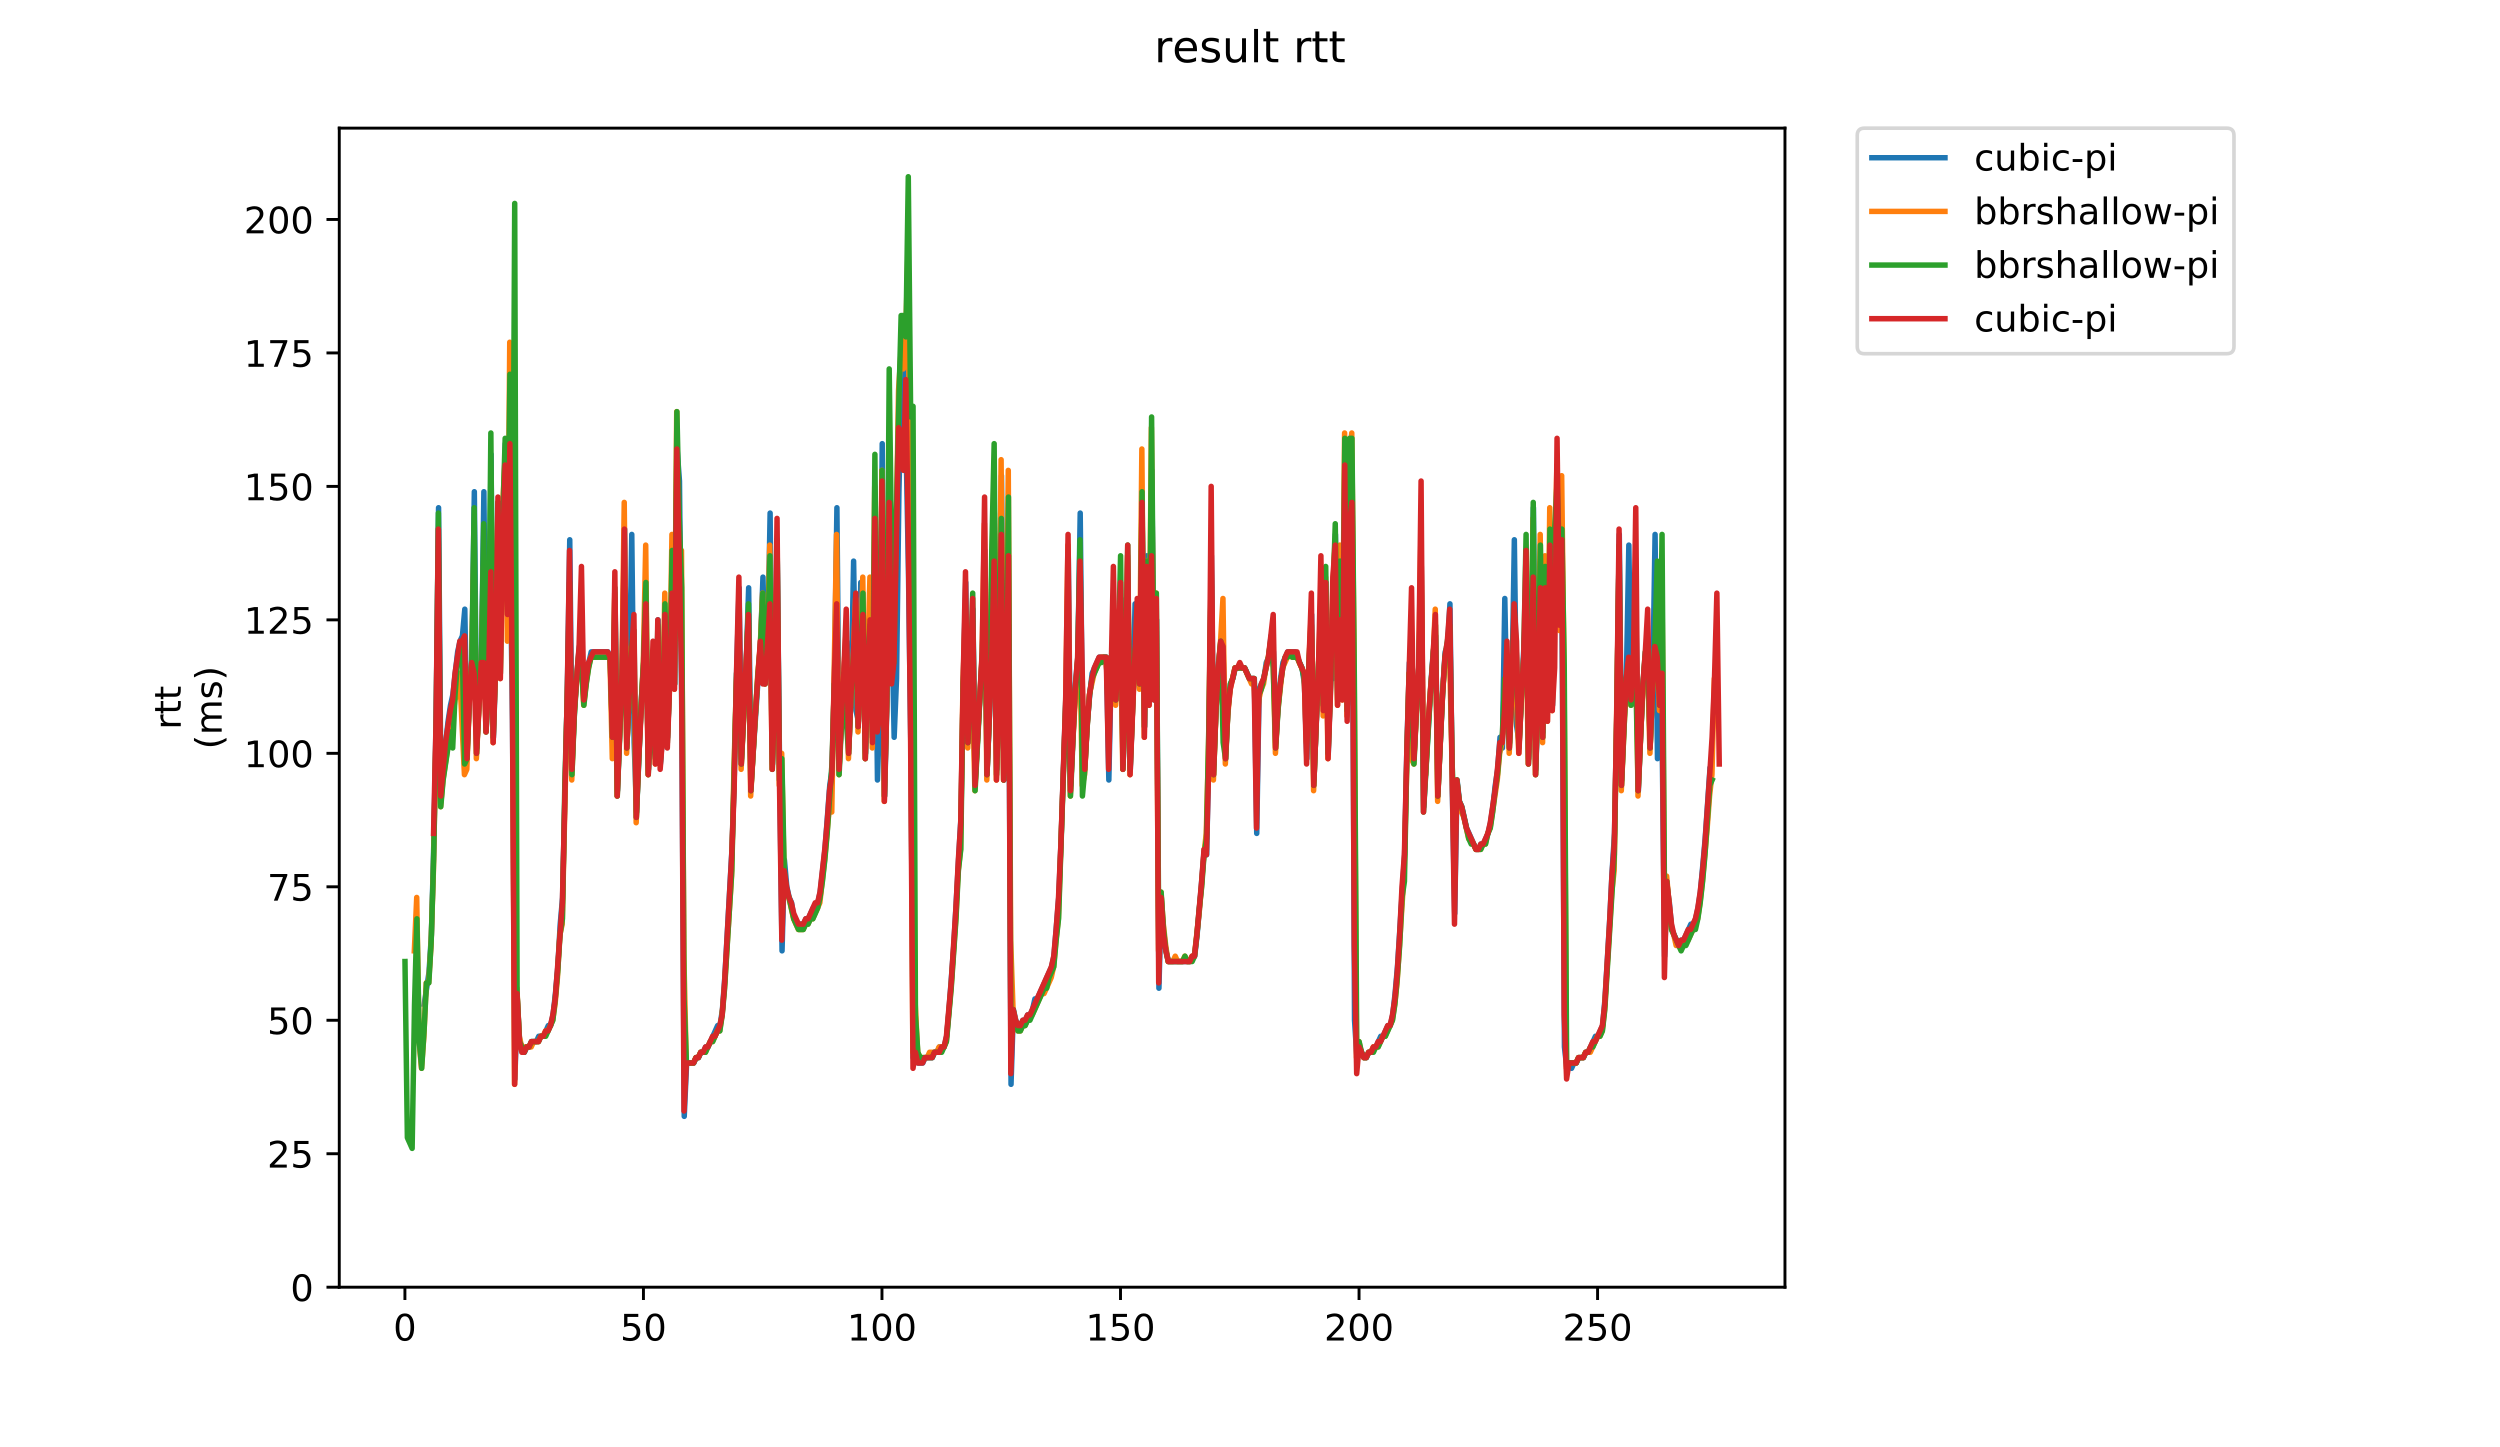 <?xml version="1.0" encoding="utf-8" standalone="no"?>
<!DOCTYPE svg PUBLIC "-//W3C//DTD SVG 1.1//EN"
  "http://www.w3.org/Graphics/SVG/1.1/DTD/svg11.dtd">
<!-- Created with matplotlib (https://matplotlib.org/) -->
<svg height="396pt" version="1.1" viewBox="0 0 684 396" width="684pt" xmlns="http://www.w3.org/2000/svg" xmlns:xlink="http://www.w3.org/1999/xlink">
 <defs>
  <style type="text/css">
*{stroke-linecap:butt;stroke-linejoin:round;}
  </style>
 </defs>
 <g id="figure_1">
  <g id="patch_1">
   <path d="M 0 396 
L 684 396 
L 684 0 
L 0 0 
z
" style="fill:#ffffff;"/>
  </g>
  <g id="axes_1">
   <g id="patch_2">
    <path d="M 92.824 352.174 
L 488.365 352.174 
L 488.365 35.062 
L 92.824 35.062 
z
" style="fill:#ffffff;"/>
   </g>
   <g id="matplotlib.axis_1">
    <g id="xtick_1">
     <g id="line2d_1">
      <defs>
       <path d="M 0 0 
L 0 3.5 
" id="m9fe7325108" style="stroke:#000000;stroke-width:0.8;"/>
      </defs>
      <g>
       <use style="stroke:#000000;stroke-width:0.8;" x="110.783" xlink:href="#m9fe7325108" y="352.174"/>
      </g>
     </g>
     <g id="text_1">
      <!-- 0 -->
      <defs>
       <path d="M 31.781 66.406 
Q 24.172 66.406 20.328 58.906 
Q 16.5 51.422 16.5 36.375 
Q 16.5 21.391 20.328 13.891 
Q 24.172 6.391 31.781 6.391 
Q 39.453 6.391 43.281 13.891 
Q 47.125 21.391 47.125 36.375 
Q 47.125 51.422 43.281 58.906 
Q 39.453 66.406 31.781 66.406 
z
M 31.781 74.219 
Q 44.047 74.219 50.516 64.516 
Q 56.984 54.828 56.984 36.375 
Q 56.984 17.969 50.516 8.266 
Q 44.047 -1.422 31.781 -1.422 
Q 19.531 -1.422 13.062 8.266 
Q 6.594 17.969 6.594 36.375 
Q 6.594 54.828 13.062 64.516 
Q 19.531 74.219 31.781 74.219 
z
" id="DejaVuSans-48"/>
      </defs>
      <g transform="translate(107.602 366.773)scale(0.1 -0.1)">
       <use xlink:href="#DejaVuSans-48"/>
      </g>
     </g>
    </g>
    <g id="xtick_2">
     <g id="line2d_2">
      <g>
       <use style="stroke:#000000;stroke-width:0.8;" x="176.046" xlink:href="#m9fe7325108" y="352.174"/>
      </g>
     </g>
     <g id="text_2">
      <!-- 50 -->
      <defs>
       <path d="M 10.797 72.906 
L 49.516 72.906 
L 49.516 64.594 
L 19.828 64.594 
L 19.828 46.734 
Q 21.969 47.469 24.109 47.828 
Q 26.266 48.188 28.422 48.188 
Q 40.625 48.188 47.75 41.5 
Q 54.891 34.812 54.891 23.391 
Q 54.891 11.625 47.562 5.094 
Q 40.234 -1.422 26.906 -1.422 
Q 22.312 -1.422 17.547 -0.641 
Q 12.797 0.141 7.719 1.703 
L 7.719 11.625 
Q 12.109 9.234 16.797 8.062 
Q 21.484 6.891 26.703 6.891 
Q 35.156 6.891 40.078 11.328 
Q 45.016 15.766 45.016 23.391 
Q 45.016 31 40.078 35.438 
Q 35.156 39.891 26.703 39.891 
Q 22.75 39.891 18.812 39.016 
Q 14.891 38.141 10.797 36.281 
z
" id="DejaVuSans-53"/>
      </defs>
      <g transform="translate(169.683 366.773)scale(0.1 -0.1)">
       <use xlink:href="#DejaVuSans-53"/>
       <use x="63.623" xlink:href="#DejaVuSans-48"/>
      </g>
     </g>
    </g>
    <g id="xtick_3">
     <g id="line2d_3">
      <g>
       <use style="stroke:#000000;stroke-width:0.8;" x="241.308" xlink:href="#m9fe7325108" y="352.174"/>
      </g>
     </g>
     <g id="text_3">
      <!-- 100 -->
      <defs>
       <path d="M 12.406 8.297 
L 28.516 8.297 
L 28.516 63.922 
L 10.984 60.406 
L 10.984 69.391 
L 28.422 72.906 
L 38.281 72.906 
L 38.281 8.297 
L 54.391 8.297 
L 54.391 0 
L 12.406 0 
z
" id="DejaVuSans-49"/>
      </defs>
      <g transform="translate(231.765 366.773)scale(0.1 -0.1)">
       <use xlink:href="#DejaVuSans-49"/>
       <use x="63.623" xlink:href="#DejaVuSans-48"/>
       <use x="127.246" xlink:href="#DejaVuSans-48"/>
      </g>
     </g>
    </g>
    <g id="xtick_4">
     <g id="line2d_4">
      <g>
       <use style="stroke:#000000;stroke-width:0.8;" x="306.571" xlink:href="#m9fe7325108" y="352.174"/>
      </g>
     </g>
     <g id="text_4">
      <!-- 150 -->
      <g transform="translate(297.027 366.773)scale(0.1 -0.1)">
       <use xlink:href="#DejaVuSans-49"/>
       <use x="63.623" xlink:href="#DejaVuSans-53"/>
       <use x="127.246" xlink:href="#DejaVuSans-48"/>
      </g>
     </g>
    </g>
    <g id="xtick_5">
     <g id="line2d_5">
      <g>
       <use style="stroke:#000000;stroke-width:0.8;" x="371.833" xlink:href="#m9fe7325108" y="352.174"/>
      </g>
     </g>
     <g id="text_5">
      <!-- 200 -->
      <defs>
       <path d="M 19.188 8.297 
L 53.609 8.297 
L 53.609 0 
L 7.328 0 
L 7.328 8.297 
Q 12.938 14.109 22.625 23.891 
Q 32.328 33.688 34.812 36.531 
Q 39.547 41.844 41.422 45.531 
Q 43.312 49.219 43.312 52.781 
Q 43.312 58.594 39.234 62.25 
Q 35.156 65.922 28.609 65.922 
Q 23.969 65.922 18.812 64.312 
Q 13.672 62.703 7.812 59.422 
L 7.812 69.391 
Q 13.766 71.781 18.938 73 
Q 24.125 74.219 28.422 74.219 
Q 39.75 74.219 46.484 68.547 
Q 53.219 62.891 53.219 53.422 
Q 53.219 48.922 51.531 44.891 
Q 49.859 40.875 45.406 35.406 
Q 44.188 33.984 37.641 27.219 
Q 31.109 20.453 19.188 8.297 
z
" id="DejaVuSans-50"/>
      </defs>
      <g transform="translate(362.29 366.773)scale(0.1 -0.1)">
       <use xlink:href="#DejaVuSans-50"/>
       <use x="63.623" xlink:href="#DejaVuSans-48"/>
       <use x="127.246" xlink:href="#DejaVuSans-48"/>
      </g>
     </g>
    </g>
    <g id="xtick_6">
     <g id="line2d_6">
      <g>
       <use style="stroke:#000000;stroke-width:0.8;" x="437.096" xlink:href="#m9fe7325108" y="352.174"/>
      </g>
     </g>
     <g id="text_6">
      <!-- 250 -->
      <g transform="translate(427.552 366.773)scale(0.1 -0.1)">
       <use xlink:href="#DejaVuSans-50"/>
       <use x="63.623" xlink:href="#DejaVuSans-53"/>
       <use x="127.246" xlink:href="#DejaVuSans-48"/>
      </g>
     </g>
    </g>
   </g>
   <g id="matplotlib.axis_2">
    <g id="ytick_1">
     <g id="line2d_7">
      <defs>
       <path d="M 0 0 
L -3.5 0 
" id="mdb191f3c85" style="stroke:#000000;stroke-width:0.8;"/>
      </defs>
      <g>
       <use style="stroke:#000000;stroke-width:0.8;" x="92.824" xlink:href="#mdb191f3c85" y="352.174"/>
      </g>
     </g>
     <g id="text_7">
      <!-- 0 -->
      <g transform="translate(79.461 355.973)scale(0.1 -0.1)">
       <use xlink:href="#DejaVuSans-48"/>
      </g>
     </g>
    </g>
    <g id="ytick_2">
     <g id="line2d_8">
      <g>
       <use style="stroke:#000000;stroke-width:0.8;" x="92.824" xlink:href="#mdb191f3c85" y="315.657"/>
      </g>
     </g>
     <g id="text_8">
      <!-- 25 -->
      <g transform="translate(73.099 319.457)scale(0.1 -0.1)">
       <use xlink:href="#DejaVuSans-50"/>
       <use x="63.623" xlink:href="#DejaVuSans-53"/>
      </g>
     </g>
    </g>
    <g id="ytick_3">
     <g id="line2d_9">
      <g>
       <use style="stroke:#000000;stroke-width:0.8;" x="92.824" xlink:href="#mdb191f3c85" y="279.141"/>
      </g>
     </g>
     <g id="text_9">
      <!-- 50 -->
      <g transform="translate(73.099 282.94)scale(0.1 -0.1)">
       <use xlink:href="#DejaVuSans-53"/>
       <use x="63.623" xlink:href="#DejaVuSans-48"/>
      </g>
     </g>
    </g>
    <g id="ytick_4">
     <g id="line2d_10">
      <g>
       <use style="stroke:#000000;stroke-width:0.8;" x="92.824" xlink:href="#mdb191f3c85" y="242.624"/>
      </g>
     </g>
     <g id="text_10">
      <!-- 75 -->
      <defs>
       <path d="M 8.203 72.906 
L 55.078 72.906 
L 55.078 68.703 
L 28.609 0 
L 18.312 0 
L 43.219 64.594 
L 8.203 64.594 
z
" id="DejaVuSans-55"/>
      </defs>
      <g transform="translate(73.099 246.423)scale(0.1 -0.1)">
       <use xlink:href="#DejaVuSans-55"/>
       <use x="63.623" xlink:href="#DejaVuSans-53"/>
      </g>
     </g>
    </g>
    <g id="ytick_5">
     <g id="line2d_11">
      <g>
       <use style="stroke:#000000;stroke-width:0.8;" x="92.824" xlink:href="#mdb191f3c85" y="206.107"/>
      </g>
     </g>
     <g id="text_11">
      <!-- 100 -->
      <g transform="translate(66.736 209.906)scale(0.1 -0.1)">
       <use xlink:href="#DejaVuSans-49"/>
       <use x="63.623" xlink:href="#DejaVuSans-48"/>
       <use x="127.246" xlink:href="#DejaVuSans-48"/>
      </g>
     </g>
    </g>
    <g id="ytick_6">
     <g id="line2d_12">
      <g>
       <use style="stroke:#000000;stroke-width:0.8;" x="92.824" xlink:href="#mdb191f3c85" y="169.59"/>
      </g>
     </g>
     <g id="text_12">
      <!-- 125 -->
      <g transform="translate(66.736 173.39)scale(0.1 -0.1)">
       <use xlink:href="#DejaVuSans-49"/>
       <use x="63.623" xlink:href="#DejaVuSans-50"/>
       <use x="127.246" xlink:href="#DejaVuSans-53"/>
      </g>
     </g>
    </g>
    <g id="ytick_7">
     <g id="line2d_13">
      <g>
       <use style="stroke:#000000;stroke-width:0.8;" x="92.824" xlink:href="#mdb191f3c85" y="133.074"/>
      </g>
     </g>
     <g id="text_13">
      <!-- 150 -->
      <g transform="translate(66.736 136.873)scale(0.1 -0.1)">
       <use xlink:href="#DejaVuSans-49"/>
       <use x="63.623" xlink:href="#DejaVuSans-53"/>
       <use x="127.246" xlink:href="#DejaVuSans-48"/>
      </g>
     </g>
    </g>
    <g id="ytick_8">
     <g id="line2d_14">
      <g>
       <use style="stroke:#000000;stroke-width:0.8;" x="92.824" xlink:href="#mdb191f3c85" y="96.557"/>
      </g>
     </g>
     <g id="text_14">
      <!-- 175 -->
      <g transform="translate(66.736 100.356)scale(0.1 -0.1)">
       <use xlink:href="#DejaVuSans-49"/>
       <use x="63.623" xlink:href="#DejaVuSans-55"/>
       <use x="127.246" xlink:href="#DejaVuSans-53"/>
      </g>
     </g>
    </g>
    <g id="ytick_9">
     <g id="line2d_15">
      <g>
       <use style="stroke:#000000;stroke-width:0.8;" x="92.824" xlink:href="#mdb191f3c85" y="60.04"/>
      </g>
     </g>
     <g id="text_15">
      <!-- 200 -->
      <g transform="translate(66.736 63.839)scale(0.1 -0.1)">
       <use xlink:href="#DejaVuSans-50"/>
       <use x="63.623" xlink:href="#DejaVuSans-48"/>
       <use x="127.246" xlink:href="#DejaVuSans-48"/>
      </g>
     </g>
    </g>
    <g id="text_16">
     <!-- rtt -->
     <defs>
      <path d="M 41.109 46.297 
Q 39.594 47.172 37.812 47.578 
Q 36.031 48 33.891 48 
Q 26.266 48 22.188 43.047 
Q 18.109 38.094 18.109 28.812 
L 18.109 0 
L 9.078 0 
L 9.078 54.688 
L 18.109 54.688 
L 18.109 46.188 
Q 20.953 51.172 25.484 53.578 
Q 30.031 56 36.531 56 
Q 37.453 56 38.578 55.875 
Q 39.703 55.766 41.062 55.516 
z
" id="DejaVuSans-114"/>
      <path d="M 18.312 70.219 
L 18.312 54.688 
L 36.812 54.688 
L 36.812 47.703 
L 18.312 47.703 
L 18.312 18.016 
Q 18.312 11.328 20.141 9.422 
Q 21.969 7.516 27.594 7.516 
L 36.812 7.516 
L 36.812 0 
L 27.594 0 
Q 17.188 0 13.234 3.875 
Q 9.281 7.766 9.281 18.016 
L 9.281 47.703 
L 2.688 47.703 
L 2.688 54.688 
L 9.281 54.688 
L 9.281 70.219 
z
" id="DejaVuSans-116"/>
     </defs>
     <g transform="translate(49.459 199.594)rotate(-90)scale(0.1 -0.1)">
      <use xlink:href="#DejaVuSans-114"/>
      <use x="41.113" xlink:href="#DejaVuSans-116"/>
      <use x="80.322" xlink:href="#DejaVuSans-116"/>
     </g>
     <!-- (ms) -->
     <defs>
      <path d="M 31 75.875 
Q 24.469 64.656 21.281 53.656 
Q 18.109 42.672 18.109 31.391 
Q 18.109 20.125 21.312 9.062 
Q 24.516 -2 31 -13.188 
L 23.188 -13.188 
Q 15.875 -1.703 12.234 9.375 
Q 8.594 20.453 8.594 31.391 
Q 8.594 42.281 12.203 53.312 
Q 15.828 64.359 23.188 75.875 
z
" id="DejaVuSans-40"/>
      <path d="M 52 44.188 
Q 55.375 50.25 60.062 53.125 
Q 64.75 56 71.094 56 
Q 79.641 56 84.281 50.016 
Q 88.922 44.047 88.922 33.016 
L 88.922 0 
L 79.891 0 
L 79.891 32.719 
Q 79.891 40.578 77.094 44.375 
Q 74.312 48.188 68.609 48.188 
Q 61.625 48.188 57.562 43.547 
Q 53.516 38.922 53.516 30.906 
L 53.516 0 
L 44.484 0 
L 44.484 32.719 
Q 44.484 40.625 41.703 44.406 
Q 38.922 48.188 33.109 48.188 
Q 26.219 48.188 22.156 43.531 
Q 18.109 38.875 18.109 30.906 
L 18.109 0 
L 9.078 0 
L 9.078 54.688 
L 18.109 54.688 
L 18.109 46.188 
Q 21.188 51.219 25.484 53.609 
Q 29.781 56 35.688 56 
Q 41.656 56 45.828 52.969 
Q 50 49.953 52 44.188 
z
" id="DejaVuSans-109"/>
      <path d="M 44.281 53.078 
L 44.281 44.578 
Q 40.484 46.531 36.375 47.5 
Q 32.281 48.484 27.875 48.484 
Q 21.188 48.484 17.844 46.438 
Q 14.5 44.391 14.5 40.281 
Q 14.5 37.156 16.891 35.375 
Q 19.281 33.594 26.516 31.984 
L 29.594 31.297 
Q 39.156 29.25 43.188 25.516 
Q 47.219 21.781 47.219 15.094 
Q 47.219 7.469 41.188 3.016 
Q 35.156 -1.422 24.609 -1.422 
Q 20.219 -1.422 15.453 -0.562 
Q 10.688 0.297 5.422 2 
L 5.422 11.281 
Q 10.406 8.688 15.234 7.391 
Q 20.062 6.109 24.812 6.109 
Q 31.156 6.109 34.562 8.281 
Q 37.984 10.453 37.984 14.406 
Q 37.984 18.062 35.516 20.016 
Q 33.062 21.969 24.703 23.781 
L 21.578 24.516 
Q 13.234 26.266 9.516 29.906 
Q 5.812 33.547 5.812 39.891 
Q 5.812 47.609 11.281 51.797 
Q 16.75 56 26.812 56 
Q 31.781 56 36.172 55.266 
Q 40.578 54.547 44.281 53.078 
z
" id="DejaVuSans-115"/>
      <path d="M 8.016 75.875 
L 15.828 75.875 
Q 23.141 64.359 26.781 53.312 
Q 30.422 42.281 30.422 31.391 
Q 30.422 20.453 26.781 9.375 
Q 23.141 -1.703 15.828 -13.188 
L 8.016 -13.188 
Q 14.5 -2 17.703 9.062 
Q 20.906 20.125 20.906 31.391 
Q 20.906 42.672 17.703 53.656 
Q 14.5 64.656 8.016 75.875 
z
" id="DejaVuSans-41"/>
     </defs>
     <g transform="translate(60.657 204.995)rotate(-90)scale(0.1 -0.1)">
      <use xlink:href="#DejaVuSans-40"/>
      <use x="39.014" xlink:href="#DejaVuSans-109"/>
      <use x="136.426" xlink:href="#DejaVuSans-115"/>
      <use x="188.525" xlink:href="#DejaVuSans-41"/>
     </g>
    </g>
   </g>
   <g id="line2d_16">
    <path clip-path="url(#p15f060ae55)" d="M 116.074 274.759 
L 117.379 265.995 
L 118.032 255.77 
L 118.684 230.938 
L 119.337 195.882 
L 119.989 138.916 
L 120.642 216.332 
L 121.295 209.028 
L 122.6 197.343 
L 123.253 192.961 
L 123.905 190.04 
L 125.21 178.354 
L 125.863 175.433 
L 126.516 173.972 
L 127.168 166.669 
L 127.821 204.646 
L 128.474 190.04 
L 129.126 179.815 
L 129.779 134.534 
L 130.431 204.646 
L 131.084 191.5 
L 131.737 181.276 
L 132.389 134.534 
L 133.042 198.804 
L 133.695 184.197 
L 134.347 124.309 
L 135 201.725 
L 135.652 181.276 
L 136.305 138.916 
L 136.958 172.512 
L 138.263 121.388 
L 139.568 149.141 
L 140.221 197.343 
L 140.873 295.208 
L 141.526 273.298 
L 142.179 284.983 
L 143.484 287.905 
L 144.137 286.444 
L 144.789 286.444 
L 145.442 284.983 
L 146.747 284.983 
L 147.4 283.523 
L 148.705 283.523 
L 150.01 280.601 
L 150.663 280.601 
L 151.315 277.68 
L 151.968 271.837 
L 152.621 264.534 
L 153.273 252.849 
L 153.926 245.545 
L 155.231 188.579 
L 155.884 147.68 
L 156.536 209.028 
L 157.189 194.422 
L 157.842 184.197 
L 158.494 176.894 
L 159.147 182.736 
L 159.8 191.5 
L 160.452 185.658 
L 161.105 181.276 
L 161.757 178.354 
L 166.326 178.354 
L 166.978 179.815 
L 167.631 203.186 
L 168.284 163.748 
L 168.936 216.332 
L 170.241 182.736 
L 170.894 144.759 
L 171.547 203.186 
L 172.199 188.579 
L 172.852 146.22 
L 173.505 203.186 
L 174.157 222.174 
L 175.462 191.5 
L 176.115 181.276 
L 176.768 173.972 
L 177.42 210.489 
L 178.073 194.422 
L 178.726 182.736 
L 179.378 207.568 
L 180.031 169.59 
L 180.683 209.028 
L 181.336 200.264 
L 181.989 169.59 
L 182.641 201.725 
L 183.294 184.197 
L 183.947 179.815 
L 184.599 187.118 
L 185.252 122.849 
L 185.904 131.613 
L 186.557 197.343 
L 187.21 305.433 
L 187.862 290.826 
L 189.82 290.826 
L 190.473 289.365 
L 191.125 289.365 
L 191.778 287.905 
L 192.431 287.905 
L 193.083 286.444 
L 193.736 286.444 
L 196.346 280.601 
L 196.999 280.601 
L 197.652 276.219 
L 198.304 267.455 
L 200.262 232.399 
L 200.915 211.95 
L 201.567 182.736 
L 202.22 160.826 
L 202.873 207.568 
L 204.178 181.276 
L 204.831 160.826 
L 205.483 214.871 
L 208.094 175.433 
L 208.746 157.905 
L 209.399 185.658 
L 210.052 176.894 
L 210.704 140.377 
L 211.357 209.028 
L 212.009 188.579 
L 212.662 153.523 
L 213.315 211.95 
L 213.967 260.152 
L 214.62 235.32 
L 215.273 242.624 
L 215.925 245.545 
L 216.578 247.006 
L 217.23 251.388 
L 217.883 252.849 
L 219.841 252.849 
L 220.494 251.388 
L 221.146 251.388 
L 222.451 248.467 
L 223.104 248.467 
L 223.757 247.006 
L 224.409 244.085 
L 225.715 232.399 
L 227.02 214.871 
L 227.672 210.489 
L 228.325 184.197 
L 228.978 138.916 
L 229.63 209.028 
L 230.936 182.736 
L 231.588 175.433 
L 232.241 204.646 
L 232.893 188.579 
L 233.546 153.523 
L 234.199 194.422 
L 234.851 197.343 
L 235.504 159.366 
L 236.809 206.107 
L 237.462 182.736 
L 238.114 175.433 
L 238.767 200.264 
L 239.42 153.523 
L 240.072 213.41 
L 240.725 192.961 
L 241.378 121.388 
L 242.03 217.792 
L 243.335 163.748 
L 243.988 169.59 
L 244.641 201.725 
L 245.293 185.658 
L 245.946 134.534 
L 246.599 105.321 
L 247.251 87.793 
L 248.556 156.444 
L 249.209 204.646 
L 249.862 289.365 
L 250.514 286.444 
L 251.167 290.826 
L 252.472 290.826 
L 253.125 289.365 
L 255.083 289.365 
L 255.735 287.905 
L 256.388 287.905 
L 257.041 286.444 
L 258.346 286.444 
L 258.998 283.523 
L 259.651 276.219 
L 260.956 258.691 
L 262.914 223.635 
L 263.567 185.658 
L 264.219 159.366 
L 264.872 201.725 
L 265.525 185.658 
L 266.177 166.669 
L 266.83 213.41 
L 268.788 178.354 
L 269.44 150.602 
L 270.093 210.489 
L 271.398 179.815 
L 272.051 140.377 
L 272.704 210.489 
L 273.356 188.579 
L 274.009 130.152 
L 274.661 213.41 
L 275.967 171.051 
L 276.619 296.669 
L 277.272 276.219 
L 277.925 279.141 
L 278.577 280.601 
L 279.23 280.601 
L 279.882 279.141 
L 280.535 279.141 
L 281.188 277.68 
L 281.84 277.68 
L 282.493 276.219 
L 283.146 273.298 
L 283.798 273.298 
L 287.714 264.534 
L 288.367 261.613 
L 289.672 245.545 
L 290.324 229.478 
L 291.63 190.04 
L 292.282 152.062 
L 292.935 214.871 
L 294.24 187.118 
L 294.893 179.815 
L 295.545 140.377 
L 296.198 203.186 
L 296.851 209.028 
L 297.503 197.343 
L 298.156 190.04 
L 298.809 184.197 
L 300.766 179.815 
L 302.724 179.815 
L 303.377 213.41 
L 304.03 182.736 
L 304.682 179.815 
L 305.335 191.5 
L 306.64 163.748 
L 307.293 209.028 
L 307.945 188.579 
L 308.598 160.826 
L 309.251 210.489 
L 309.903 192.961 
L 310.556 165.208 
L 311.208 185.658 
L 311.861 185.658 
L 312.514 143.298 
L 313.166 198.804 
L 313.819 152.062 
L 314.472 190.04 
L 315.124 128.692 
L 315.777 191.5 
L 316.429 169.59 
L 317.082 270.377 
L 317.735 245.545 
L 318.387 257.231 
L 319.693 263.073 
L 325.566 263.073 
L 326.219 261.613 
L 326.871 261.613 
L 327.524 255.77 
L 328.177 248.467 
L 329.482 232.399 
L 330.135 233.86 
L 330.787 203.186 
L 331.44 152.062 
L 332.092 209.028 
L 332.745 192.961 
L 333.398 181.276 
L 334.05 175.433 
L 334.703 181.276 
L 335.356 207.568 
L 336.008 192.961 
L 336.661 187.118 
L 337.313 185.658 
L 337.966 182.736 
L 340.577 182.736 
L 341.882 185.658 
L 343.187 185.658 
L 343.84 228.017 
L 344.492 188.579 
L 345.798 185.658 
L 346.45 181.276 
L 347.103 179.815 
L 347.755 173.972 
L 348.408 178.354 
L 349.061 203.186 
L 349.713 192.961 
L 350.366 185.658 
L 351.019 181.276 
L 352.324 178.354 
L 354.282 178.354 
L 356.24 182.736 
L 356.892 187.118 
L 357.545 207.568 
L 358.197 179.815 
L 358.85 168.13 
L 359.503 213.41 
L 360.808 181.276 
L 361.461 165.208 
L 362.113 192.961 
L 362.766 159.366 
L 363.418 206.107 
L 364.071 185.658 
L 364.724 185.658 
L 365.376 146.22 
L 366.029 190.04 
L 366.682 153.523 
L 367.334 188.579 
L 367.987 149.141 
L 368.639 192.961 
L 369.292 181.276 
L 369.945 133.074 
L 370.597 279.141 
L 371.25 289.365 
L 371.902 286.444 
L 373.208 289.365 
L 373.86 289.365 
L 374.513 287.905 
L 375.166 287.905 
L 375.818 286.444 
L 376.471 286.444 
L 377.776 283.523 
L 378.429 283.523 
L 379.734 280.601 
L 380.387 280.601 
L 381.039 277.68 
L 381.692 271.837 
L 382.344 264.534 
L 384.302 233.86 
L 384.955 203.186 
L 385.608 181.276 
L 386.26 179.815 
L 386.913 206.107 
L 388.218 181.276 
L 388.871 154.984 
L 389.523 220.714 
L 391.481 187.118 
L 392.134 178.354 
L 392.786 173.972 
L 393.439 216.332 
L 394.744 188.579 
L 395.397 178.354 
L 396.05 176.894 
L 396.702 165.208 
L 397.355 216.332 
L 398.007 249.927 
L 398.66 213.41 
L 399.313 219.253 
L 399.965 220.714 
L 401.271 226.556 
L 403.881 232.399 
L 404.534 232.399 
L 405.186 230.938 
L 405.839 230.938 
L 407.144 228.017 
L 407.797 225.096 
L 408.449 220.714 
L 409.102 214.871 
L 409.755 210.489 
L 410.407 201.725 
L 411.06 204.646 
L 411.713 163.748 
L 412.365 197.343 
L 413.018 203.186 
L 413.67 188.579 
L 414.323 147.68 
L 414.976 198.804 
L 415.628 203.186 
L 417.586 163.748 
L 418.239 207.568 
L 418.891 188.579 
L 419.544 138.916 
L 420.197 210.489 
L 420.849 190.04 
L 421.502 153.523 
L 422.155 200.264 
L 422.807 153.523 
L 423.46 194.422 
L 424.112 147.68 
L 424.765 192.961 
L 425.418 154.984 
L 426.07 152.062 
L 426.723 144.759 
L 427.376 166.669 
L 428.028 286.444 
L 428.681 292.287 
L 429.333 290.826 
L 429.986 292.287 
L 430.639 290.826 
L 431.291 290.826 
L 431.944 289.365 
L 433.249 289.365 
L 433.902 287.905 
L 434.554 287.905 
L 436.512 283.523 
L 437.165 283.523 
L 438.47 280.601 
L 439.123 273.298 
L 440.428 251.388 
L 441.081 238.242 
L 441.733 228.017 
L 442.386 192.961 
L 443.039 146.22 
L 443.691 213.41 
L 444.344 197.343 
L 444.996 184.197 
L 445.649 149.141 
L 446.302 191.5 
L 447.607 168.13 
L 448.26 216.332 
L 448.912 200.264 
L 449.565 187.118 
L 450.217 178.354 
L 450.87 184.197 
L 451.523 203.186 
L 452.175 187.118 
L 452.828 146.22 
L 453.481 207.568 
L 454.133 191.5 
L 454.786 204.646 
L 455.438 261.613 
L 456.091 242.624 
L 456.744 247.006 
L 457.396 254.309 
L 459.354 258.691 
L 460.007 257.231 
L 460.659 257.231 
L 462.617 252.849 
L 463.27 252.849 
L 463.923 251.388 
L 464.575 248.467 
L 465.228 244.085 
L 466.533 229.478 
L 467.838 210.489 
L 467.838 210.489 
" style="fill:none;stroke:#1f77b4;stroke-linecap:square;stroke-width:1.5;"/>
   </g>
   <g id="line2d_17">
    <path clip-path="url(#p15f060ae55)" d="M 113.36 260.152 
L 114.013 245.545 
L 114.665 284.983 
L 115.318 292.287 
L 115.971 283.523 
L 116.623 268.916 
L 117.276 268.916 
L 117.928 258.691 
L 118.581 238.242 
L 119.234 203.186 
L 119.886 184.197 
L 120.539 220.714 
L 121.192 213.41 
L 122.497 204.646 
L 123.149 198.804 
L 123.802 197.343 
L 124.455 191.5 
L 125.107 190.04 
L 125.76 184.197 
L 127.065 211.95 
L 127.718 210.489 
L 128.37 192.961 
L 129.023 181.276 
L 129.676 150.602 
L 130.328 207.568 
L 131.634 182.736 
L 132.286 154.984 
L 132.939 200.264 
L 133.591 187.118 
L 134.244 144.759 
L 134.897 203.186 
L 135.549 182.736 
L 136.202 137.456 
L 136.855 185.658 
L 137.507 138.916 
L 138.16 125.77 
L 138.812 175.433 
L 139.465 93.635 
L 140.118 162.287 
L 140.77 296.669 
L 141.423 270.377 
L 142.076 283.523 
L 142.728 286.444 
L 145.339 286.444 
L 145.991 284.983 
L 147.297 284.983 
L 147.949 283.523 
L 148.602 283.523 
L 149.254 282.062 
L 149.907 282.062 
L 151.212 279.141 
L 151.865 274.759 
L 152.518 267.455 
L 153.17 255.77 
L 153.823 252.849 
L 155.128 194.422 
L 155.781 171.051 
L 156.433 213.41 
L 157.086 195.882 
L 157.739 185.658 
L 158.391 178.354 
L 159.044 181.276 
L 159.696 192.961 
L 160.349 187.118 
L 161.002 182.736 
L 161.654 179.815 
L 166.875 179.815 
L 167.528 207.568 
L 168.181 162.287 
L 168.833 217.792 
L 170.138 185.658 
L 170.791 137.456 
L 171.444 206.107 
L 172.096 190.04 
L 172.749 176.894 
L 173.402 176.894 
L 174.054 225.096 
L 174.707 207.568 
L 176.012 181.276 
L 176.665 149.141 
L 177.317 211.95 
L 177.97 197.343 
L 178.623 178.354 
L 179.275 209.028 
L 179.928 191.5 
L 180.58 182.736 
L 181.233 200.264 
L 181.886 162.287 
L 182.538 203.186 
L 183.191 187.118 
L 183.844 146.22 
L 184.496 188.579 
L 185.149 112.624 
L 185.801 162.287 
L 186.454 150.602 
L 187.107 261.613 
L 187.759 290.826 
L 189.717 290.826 
L 190.37 289.365 
L 191.022 289.365 
L 191.675 287.905 
L 192.98 287.905 
L 194.285 284.983 
L 194.938 284.983 
L 196.243 282.062 
L 196.896 282.062 
L 197.549 277.68 
L 198.201 270.377 
L 200.159 239.703 
L 200.812 210.489 
L 201.464 187.118 
L 202.117 175.433 
L 202.77 210.489 
L 204.075 184.197 
L 204.727 168.13 
L 205.38 217.792 
L 207.338 184.197 
L 207.991 176.894 
L 208.643 162.287 
L 209.296 187.118 
L 209.948 176.894 
L 210.601 149.141 
L 211.254 210.489 
L 211.906 191.5 
L 212.559 157.905 
L 213.212 214.871 
L 213.864 206.107 
L 214.517 239.703 
L 215.169 244.085 
L 215.822 245.545 
L 217.127 251.388 
L 218.433 254.309 
L 219.738 254.309 
L 220.39 252.849 
L 221.043 252.849 
L 221.696 251.388 
L 222.348 251.388 
L 224.306 247.006 
L 225.611 235.32 
L 226.917 220.714 
L 227.569 222.174 
L 228.875 146.22 
L 229.527 211.95 
L 230.18 197.343 
L 231.485 172.512 
L 232.138 207.568 
L 232.79 191.5 
L 233.443 179.815 
L 234.096 163.748 
L 234.748 200.264 
L 235.401 182.736 
L 236.053 157.905 
L 236.706 207.568 
L 238.011 157.905 
L 238.664 204.646 
L 239.317 133.074 
L 239.969 187.118 
L 240.622 197.343 
L 241.274 128.692 
L 241.927 219.253 
L 242.58 192.961 
L 243.232 122.849 
L 243.885 173.972 
L 244.538 168.13 
L 245.19 146.22 
L 245.843 106.781 
L 246.495 96.557 
L 247.148 100.939 
L 247.801 92.175 
L 248.453 67.343 
L 249.759 287.905 
L 250.411 274.759 
L 251.064 287.905 
L 251.716 289.365 
L 253.674 289.365 
L 254.327 287.905 
L 256.285 287.905 
L 256.937 286.444 
L 258.243 286.444 
L 258.895 284.983 
L 260.201 270.377 
L 261.506 251.388 
L 262.158 238.242 
L 262.811 232.399 
L 263.464 187.118 
L 264.116 166.669 
L 264.769 204.646 
L 265.422 188.579 
L 266.074 188.579 
L 266.727 216.332 
L 268.032 191.5 
L 268.685 179.815 
L 269.337 143.298 
L 269.99 213.41 
L 270.643 195.882 
L 271.295 159.366 
L 271.948 131.613 
L 272.6 213.41 
L 273.253 191.5 
L 273.906 125.77 
L 274.558 213.41 
L 275.211 194.422 
L 275.864 128.692 
L 276.516 257.231 
L 277.169 276.219 
L 278.474 282.062 
L 279.127 282.062 
L 279.779 280.601 
L 280.432 280.601 
L 281.737 277.68 
L 282.39 277.68 
L 285 271.837 
L 285.653 271.837 
L 287.611 267.455 
L 288.263 264.534 
L 288.916 257.231 
L 289.569 251.388 
L 291.527 194.422 
L 292.179 149.141 
L 292.832 217.792 
L 293.484 203.186 
L 294.79 181.276 
L 295.442 175.433 
L 296.095 214.871 
L 296.748 211.95 
L 297.4 198.804 
L 298.053 190.04 
L 299.358 184.197 
L 301.316 179.815 
L 301.969 179.815 
L 302.621 181.276 
L 303.274 188.579 
L 303.926 187.118 
L 304.579 178.354 
L 305.232 192.961 
L 306.537 169.59 
L 307.19 210.489 
L 307.842 191.5 
L 308.495 152.062 
L 309.147 211.95 
L 310.453 179.815 
L 311.105 176.894 
L 311.758 188.579 
L 312.411 122.849 
L 313.063 201.725 
L 313.716 153.523 
L 314.368 192.961 
L 315.021 117.006 
L 315.674 190.04 
L 316.326 162.287 
L 316.979 260.152 
L 317.632 244.085 
L 318.284 252.849 
L 318.937 258.691 
L 319.589 263.073 
L 320.895 263.073 
L 321.547 261.613 
L 322.2 263.073 
L 323.505 263.073 
L 324.158 261.613 
L 324.81 263.073 
L 325.463 263.073 
L 326.116 261.613 
L 326.768 261.613 
L 328.074 249.927 
L 328.726 242.624 
L 329.379 233.86 
L 330.031 228.017 
L 330.684 203.186 
L 331.337 160.826 
L 331.989 213.41 
L 332.642 195.882 
L 333.295 182.736 
L 333.947 175.433 
L 334.6 163.748 
L 335.252 209.028 
L 335.905 195.882 
L 336.558 188.579 
L 337.863 182.736 
L 340.473 182.736 
L 342.431 187.118 
L 343.084 185.658 
L 343.737 203.186 
L 344.389 191.5 
L 345.042 188.579 
L 345.694 187.118 
L 346.347 182.736 
L 347 179.815 
L 347.652 175.433 
L 348.305 179.815 
L 348.958 206.107 
L 349.61 194.422 
L 350.915 182.736 
L 352.873 178.354 
L 353.526 179.815 
L 354.831 179.815 
L 356.789 184.197 
L 357.442 203.186 
L 358.094 181.276 
L 358.747 168.13 
L 359.4 216.332 
L 361.357 165.208 
L 362.01 195.882 
L 362.663 157.905 
L 363.315 207.568 
L 363.968 188.579 
L 364.621 162.287 
L 365.273 147.68 
L 365.926 192.961 
L 366.578 149.141 
L 367.231 191.5 
L 367.884 118.467 
L 368.536 195.882 
L 369.189 124.309 
L 369.842 118.467 
L 370.494 182.736 
L 371.147 289.365 
L 371.799 284.983 
L 372.452 287.905 
L 373.105 289.365 
L 373.757 289.365 
L 374.41 287.905 
L 375.063 287.905 
L 375.715 286.444 
L 377.02 286.444 
L 378.326 283.523 
L 378.978 283.523 
L 380.936 279.141 
L 381.589 274.759 
L 382.241 268.916 
L 384.199 238.242 
L 385.504 184.197 
L 386.157 207.568 
L 386.81 209.028 
L 388.115 184.197 
L 388.768 146.22 
L 389.42 204.646 
L 390.073 211.95 
L 390.725 198.804 
L 391.378 188.579 
L 392.031 181.276 
L 392.683 166.669 
L 393.336 219.253 
L 394.641 190.04 
L 395.294 181.276 
L 395.946 176.894 
L 396.599 178.354 
L 397.904 238.242 
L 398.557 213.41 
L 399.21 219.253 
L 399.862 222.174 
L 400.515 223.635 
L 401.82 229.478 
L 402.473 229.478 
L 403.778 232.399 
L 405.083 232.399 
L 405.736 230.938 
L 406.388 230.938 
L 407.041 228.017 
L 407.694 226.556 
L 409.652 213.41 
L 410.304 206.107 
L 410.957 203.186 
L 411.609 192.961 
L 412.262 187.118 
L 412.915 206.107 
L 413.567 191.5 
L 414.22 179.815 
L 414.873 190.04 
L 415.525 206.107 
L 416.178 191.5 
L 416.83 181.276 
L 417.483 166.669 
L 418.136 209.028 
L 418.788 192.961 
L 419.441 141.838 
L 420.094 211.95 
L 420.746 191.5 
L 421.399 146.22 
L 422.051 203.186 
L 422.704 152.062 
L 423.357 197.343 
L 424.009 138.916 
L 424.662 194.422 
L 425.315 156.444 
L 425.967 127.231 
L 426.62 172.512 
L 427.272 130.152 
L 427.925 184.197 
L 428.578 292.287 
L 429.23 290.826 
L 431.188 290.826 
L 431.841 289.365 
L 433.146 289.365 
L 433.799 287.905 
L 435.104 287.905 
L 437.062 283.523 
L 437.714 283.523 
L 438.367 282.062 
L 439.02 276.219 
L 440.978 244.085 
L 441.63 238.242 
L 442.935 154.984 
L 443.588 216.332 
L 444.893 187.118 
L 445.546 181.276 
L 446.199 192.961 
L 446.851 182.736 
L 447.504 165.208 
L 448.156 217.792 
L 449.462 188.579 
L 450.114 179.815 
L 450.767 181.276 
L 451.42 206.107 
L 452.072 190.04 
L 452.725 176.894 
L 453.377 178.354 
L 454.03 194.422 
L 454.683 153.523 
L 455.335 244.085 
L 455.988 239.703 
L 457.293 254.309 
L 457.946 255.77 
L 458.598 258.691 
L 460.556 258.691 
L 461.209 257.231 
L 461.862 257.231 
L 464.472 251.388 
L 465.125 247.006 
L 465.777 241.163 
L 467.083 226.556 
L 467.735 217.792 
L 468.388 211.95 
L 469.04 185.658 
L 469.693 190.04 
L 469.693 190.04 
" style="fill:none;stroke:#ff7f0e;stroke-linecap:square;stroke-width:1.5;"/>
   </g>
   <g id="line2d_18">
    <path clip-path="url(#p15f060ae55)" d="M 110.803 263.073 
L 111.456 311.275 
L 112.761 314.197 
L 113.414 274.759 
L 114.066 251.388 
L 114.719 284.983 
L 115.371 292.287 
L 116.024 282.062 
L 116.677 268.916 
L 117.329 268.916 
L 117.982 257.231 
L 118.635 235.32 
L 119.287 201.725 
L 119.94 140.377 
L 120.592 220.714 
L 121.245 213.41 
L 123.203 200.264 
L 123.856 204.646 
L 124.508 190.04 
L 125.161 181.276 
L 125.813 176.894 
L 126.466 176.894 
L 127.119 209.028 
L 127.771 207.568 
L 128.424 191.5 
L 129.077 181.276 
L 129.729 138.916 
L 130.382 206.107 
L 131.034 192.961 
L 131.687 182.736 
L 132.34 143.298 
L 132.992 200.264 
L 133.645 185.658 
L 134.298 118.467 
L 134.95 201.725 
L 135.603 181.276 
L 136.255 137.456 
L 136.908 184.197 
L 137.561 141.838 
L 138.213 119.927 
L 138.866 154.984 
L 139.519 102.399 
L 140.171 184.197 
L 140.824 55.658 
L 141.476 271.837 
L 142.129 284.983 
L 143.434 287.905 
L 144.087 286.444 
L 144.74 286.444 
L 145.392 284.983 
L 147.35 284.983 
L 148.003 283.523 
L 149.308 283.523 
L 151.266 279.141 
L 151.918 273.298 
L 152.571 265.995 
L 153.224 255.77 
L 153.876 251.388 
L 154.529 214.871 
L 155.182 191.5 
L 155.834 159.366 
L 156.487 211.95 
L 157.139 195.882 
L 157.792 185.658 
L 158.445 178.354 
L 159.097 182.736 
L 159.75 192.961 
L 160.403 187.118 
L 161.055 182.736 
L 161.708 179.815 
L 166.929 179.815 
L 167.581 201.725 
L 168.234 160.826 
L 168.887 217.792 
L 170.192 185.658 
L 170.845 160.826 
L 171.497 204.646 
L 172.802 176.894 
L 173.455 172.512 
L 174.108 223.635 
L 175.413 192.961 
L 176.066 181.276 
L 176.718 159.366 
L 177.371 211.95 
L 178.023 195.882 
L 179.329 207.568 
L 179.981 171.051 
L 180.634 209.028 
L 181.287 200.264 
L 181.939 165.208 
L 182.592 203.186 
L 183.244 185.658 
L 183.897 150.602 
L 184.55 187.118 
L 185.202 112.624 
L 185.855 141.838 
L 186.508 160.826 
L 187.16 273.298 
L 187.813 290.826 
L 189.771 290.826 
L 190.423 289.365 
L 191.076 289.365 
L 191.729 287.905 
L 193.034 287.905 
L 194.339 284.983 
L 194.992 284.983 
L 196.297 282.062 
L 196.95 282.062 
L 197.602 277.68 
L 198.255 270.377 
L 200.213 238.242 
L 201.518 184.197 
L 202.171 184.197 
L 202.823 209.028 
L 204.128 182.736 
L 204.781 165.208 
L 205.434 216.332 
L 206.739 194.422 
L 207.392 184.197 
L 208.044 176.894 
L 208.697 162.287 
L 209.349 187.118 
L 210.002 176.894 
L 210.655 152.062 
L 211.307 210.489 
L 211.96 190.04 
L 212.612 147.68 
L 213.265 213.41 
L 213.918 207.568 
L 214.57 238.242 
L 215.223 244.085 
L 215.876 245.545 
L 217.181 251.388 
L 218.486 254.309 
L 219.791 254.309 
L 220.444 252.849 
L 221.097 252.849 
L 221.749 251.388 
L 222.402 251.388 
L 223.707 248.467 
L 224.36 245.545 
L 225.012 241.163 
L 225.665 235.32 
L 226.318 228.017 
L 227.623 209.028 
L 228.275 187.118 
L 228.928 188.579 
L 229.581 211.95 
L 230.886 184.197 
L 231.539 197.343 
L 232.191 206.107 
L 232.844 190.04 
L 233.496 179.815 
L 234.149 173.972 
L 234.802 198.804 
L 236.107 162.287 
L 236.76 207.568 
L 237.412 182.736 
L 238.065 171.051 
L 238.717 201.725 
L 239.37 124.309 
L 240.023 198.804 
L 240.675 194.422 
L 241.328 128.692 
L 241.981 217.792 
L 242.633 191.5 
L 243.286 100.939 
L 243.938 150.602 
L 244.591 181.276 
L 245.244 141.838 
L 245.896 111.163 
L 246.549 86.332 
L 247.202 86.332 
L 247.854 92.175 
L 248.507 48.355 
L 249.159 114.085 
L 249.812 111.163 
L 250.465 277.68 
L 251.117 287.905 
L 251.77 289.365 
L 255.033 289.365 
L 255.686 287.905 
L 257.644 287.905 
L 258.949 284.983 
L 260.254 270.377 
L 261.559 251.388 
L 262.212 238.242 
L 262.865 232.399 
L 263.517 187.118 
L 264.17 176.894 
L 264.822 203.186 
L 265.475 188.579 
L 266.128 162.287 
L 266.78 216.332 
L 268.086 191.5 
L 268.738 179.815 
L 269.391 156.444 
L 270.043 211.95 
L 270.696 195.882 
L 271.349 150.602 
L 272.001 121.388 
L 272.654 211.95 
L 273.307 190.04 
L 273.959 141.838 
L 274.612 213.41 
L 275.264 192.961 
L 275.917 135.995 
L 276.57 283.523 
L 277.222 276.219 
L 277.875 280.601 
L 278.528 282.062 
L 279.18 282.062 
L 279.833 280.601 
L 280.485 280.601 
L 281.138 279.141 
L 281.791 279.141 
L 285.706 270.377 
L 286.359 270.377 
L 287.012 267.455 
L 288.317 264.534 
L 288.97 257.231 
L 289.622 251.388 
L 291.58 192.961 
L 292.233 188.579 
L 292.885 217.792 
L 294.191 188.579 
L 294.843 181.276 
L 295.496 147.68 
L 296.148 217.792 
L 296.801 210.489 
L 297.454 198.804 
L 298.106 190.04 
L 298.759 185.658 
L 300.717 181.276 
L 301.369 181.276 
L 302.022 179.815 
L 302.675 179.815 
L 303.327 197.343 
L 303.98 185.658 
L 304.633 179.815 
L 305.285 191.5 
L 305.938 179.815 
L 306.59 152.062 
L 307.243 210.489 
L 307.896 190.04 
L 308.548 149.141 
L 309.201 210.489 
L 310.506 178.354 
L 311.159 173.972 
L 311.811 187.118 
L 312.464 134.534 
L 313.117 198.804 
L 313.769 153.523 
L 314.422 191.5 
L 315.075 114.085 
L 315.727 190.04 
L 316.38 162.287 
L 317.032 255.77 
L 317.685 244.085 
L 318.338 254.309 
L 318.99 260.152 
L 319.643 263.073 
L 323.559 263.073 
L 324.211 261.613 
L 324.864 263.073 
L 326.169 263.073 
L 326.822 261.613 
L 327.474 255.77 
L 328.127 248.467 
L 328.78 242.624 
L 329.432 233.86 
L 330.085 229.478 
L 330.738 198.804 
L 331.39 154.984 
L 332.043 211.95 
L 332.695 194.422 
L 333.348 182.736 
L 334.001 175.433 
L 334.653 203.186 
L 335.306 207.568 
L 335.959 194.422 
L 336.611 187.118 
L 337.264 185.658 
L 337.916 182.736 
L 340.527 182.736 
L 341.832 185.658 
L 343.137 185.658 
L 343.79 200.264 
L 344.443 190.04 
L 345.095 188.579 
L 347.053 179.815 
L 347.706 175.433 
L 348.358 182.736 
L 349.011 204.646 
L 349.664 194.422 
L 350.316 187.118 
L 350.969 182.736 
L 351.622 179.815 
L 352.274 179.815 
L 352.927 178.354 
L 353.579 179.815 
L 354.885 179.815 
L 356.19 182.736 
L 356.843 185.658 
L 357.495 195.882 
L 358.148 181.276 
L 358.8 171.051 
L 359.453 214.871 
L 360.758 181.276 
L 361.411 173.972 
L 362.064 192.961 
L 362.716 154.984 
L 363.369 206.107 
L 364.021 188.579 
L 364.674 163.748 
L 365.327 143.298 
L 365.979 191.5 
L 366.632 153.523 
L 367.285 190.04 
L 367.937 119.927 
L 368.59 194.422 
L 369.242 119.927 
L 369.895 119.927 
L 370.548 185.658 
L 371.2 284.983 
L 371.853 284.983 
L 372.506 287.905 
L 373.158 289.365 
L 373.811 289.365 
L 374.463 287.905 
L 375.769 287.905 
L 376.421 286.444 
L 377.074 286.444 
L 378.379 283.523 
L 379.032 283.523 
L 380.99 279.141 
L 381.642 274.759 
L 382.295 267.455 
L 382.948 258.691 
L 383.6 245.545 
L 384.253 241.163 
L 384.905 207.568 
L 385.558 184.197 
L 386.211 191.5 
L 386.863 209.028 
L 387.516 194.422 
L 388.169 182.736 
L 388.821 157.905 
L 389.474 222.174 
L 391.432 188.579 
L 392.737 171.051 
L 393.39 217.792 
L 394.695 190.04 
L 395.347 179.815 
L 396.653 171.051 
L 397.305 209.028 
L 397.958 225.096 
L 398.611 213.41 
L 399.263 219.253 
L 399.916 220.714 
L 401.874 229.478 
L 402.526 230.938 
L 403.179 230.938 
L 403.832 232.399 
L 405.137 232.399 
L 405.789 230.938 
L 406.442 230.938 
L 407.095 228.017 
L 407.747 226.556 
L 408.4 222.174 
L 409.052 216.332 
L 409.705 211.95 
L 410.358 204.646 
L 411.01 201.725 
L 411.663 185.658 
L 412.316 191.5 
L 412.968 204.646 
L 413.621 190.04 
L 414.273 166.669 
L 414.926 179.815 
L 415.579 204.646 
L 416.884 179.815 
L 417.537 146.22 
L 418.189 209.028 
L 418.842 191.5 
L 419.494 137.456 
L 420.147 211.95 
L 420.8 190.04 
L 421.452 149.141 
L 422.105 201.725 
L 422.758 154.984 
L 423.41 194.422 
L 424.063 144.759 
L 424.715 192.961 
L 425.368 144.759 
L 426.021 131.613 
L 426.673 153.523 
L 427.326 144.759 
L 427.979 182.736 
L 428.631 290.826 
L 431.242 290.826 
L 431.894 289.365 
L 433.2 289.365 
L 433.852 287.905 
L 434.505 287.905 
L 435.157 286.444 
L 435.81 286.444 
L 437.115 283.523 
L 437.768 283.523 
L 438.421 282.062 
L 439.073 276.219 
L 441.684 233.86 
L 442.336 197.343 
L 442.989 149.141 
L 443.642 214.871 
L 444.947 185.658 
L 445.599 181.276 
L 446.252 192.961 
L 446.905 181.276 
L 447.557 185.658 
L 448.21 216.332 
L 449.515 187.118 
L 450.168 178.354 
L 450.82 176.894 
L 451.473 204.646 
L 452.126 188.579 
L 452.778 175.433 
L 453.431 153.523 
L 454.084 192.961 
L 454.736 146.22 
L 455.389 242.624 
L 456.041 241.163 
L 456.694 248.467 
L 457.347 254.309 
L 459.957 260.152 
L 460.61 258.691 
L 461.262 258.691 
L 463.22 254.309 
L 463.873 254.309 
L 464.526 251.388 
L 465.178 247.006 
L 465.831 241.163 
L 466.483 233.86 
L 467.789 214.871 
L 468.441 213.41 
L 468.441 213.41 
" style="fill:none;stroke:#2ca02c;stroke-linecap:square;stroke-width:1.5;"/>
   </g>
   <g id="line2d_19">
    <path clip-path="url(#p15f060ae55)" d="M 118.622 228.017 
L 119.274 198.804 
L 119.927 144.759 
L 120.579 217.792 
L 121.885 203.186 
L 123.19 194.422 
L 123.843 191.5 
L 124.495 184.197 
L 125.8 175.433 
L 126.453 175.433 
L 127.106 173.972 
L 127.758 207.568 
L 128.411 191.5 
L 129.063 181.276 
L 129.716 184.197 
L 130.369 206.107 
L 131.674 181.276 
L 132.327 181.276 
L 132.979 200.264 
L 133.632 187.118 
L 134.284 156.444 
L 134.937 203.186 
L 135.59 182.736 
L 136.242 135.995 
L 136.895 185.658 
L 137.548 150.602 
L 138.2 127.231 
L 138.853 168.13 
L 139.505 121.388 
L 140.158 187.118 
L 140.811 296.669 
L 141.463 271.837 
L 142.116 284.983 
L 142.769 287.905 
L 143.421 287.905 
L 144.074 286.444 
L 144.726 286.444 
L 145.379 284.983 
L 147.337 284.983 
L 147.99 283.523 
L 148.642 283.523 
L 149.295 282.062 
L 149.947 282.062 
L 150.6 280.601 
L 151.253 277.68 
L 151.905 273.298 
L 153.863 247.006 
L 155.168 191.5 
L 155.821 150.602 
L 156.474 210.489 
L 157.126 194.422 
L 158.432 176.894 
L 159.084 154.984 
L 159.737 191.5 
L 160.389 185.658 
L 161.042 181.276 
L 162.347 178.354 
L 166.263 178.354 
L 166.916 179.815 
L 167.568 201.725 
L 168.221 156.444 
L 168.874 217.792 
L 170.179 184.197 
L 170.831 144.759 
L 171.484 204.646 
L 172.137 190.04 
L 173.442 168.13 
L 174.095 223.635 
L 174.747 207.568 
L 176.052 182.736 
L 176.705 165.208 
L 177.358 211.95 
L 178.01 197.343 
L 178.663 175.433 
L 179.316 209.028 
L 179.968 169.59 
L 180.621 210.489 
L 181.273 201.725 
L 181.926 168.13 
L 182.579 204.646 
L 183.231 187.118 
L 183.884 162.287 
L 184.537 188.579 
L 185.189 122.849 
L 186.494 185.658 
L 187.147 303.972 
L 187.8 290.826 
L 189.758 290.826 
L 190.41 289.365 
L 191.063 289.365 
L 191.715 287.905 
L 192.368 287.905 
L 193.021 286.444 
L 193.673 286.444 
L 194.979 283.523 
L 195.631 283.523 
L 196.936 280.601 
L 197.589 277.68 
L 198.242 268.916 
L 200.2 233.86 
L 200.852 216.332 
L 201.505 184.197 
L 202.157 157.905 
L 202.81 209.028 
L 204.768 168.13 
L 205.421 216.332 
L 206.726 194.422 
L 208.031 175.433 
L 208.684 187.118 
L 209.336 187.118 
L 210.642 165.208 
L 211.294 210.489 
L 211.947 190.04 
L 212.599 141.838 
L 213.252 213.41 
L 213.905 257.231 
L 214.557 238.242 
L 215.21 242.624 
L 215.863 245.545 
L 216.515 247.006 
L 217.168 249.927 
L 218.473 252.849 
L 219.778 252.849 
L 220.431 251.388 
L 221.084 251.388 
L 223.041 247.006 
L 223.694 247.006 
L 224.347 244.085 
L 225.652 232.399 
L 226.305 225.096 
L 226.957 216.332 
L 227.61 211.95 
L 228.262 185.658 
L 228.915 165.208 
L 229.568 210.489 
L 230.22 195.882 
L 230.873 184.197 
L 231.526 166.669 
L 232.178 206.107 
L 232.831 190.04 
L 233.483 179.815 
L 234.136 162.287 
L 234.789 198.804 
L 235.441 181.276 
L 236.094 168.13 
L 236.747 207.568 
L 237.399 184.197 
L 238.052 169.59 
L 238.704 203.186 
L 239.357 141.838 
L 240.01 200.264 
L 240.662 195.882 
L 241.315 131.613 
L 241.968 219.253 
L 242.62 192.961 
L 243.273 137.456 
L 243.925 187.118 
L 244.578 181.276 
L 245.883 117.006 
L 246.536 118.467 
L 247.189 128.692 
L 247.841 103.86 
L 248.494 146.22 
L 249.146 203.186 
L 249.799 292.287 
L 250.452 287.905 
L 251.104 290.826 
L 252.41 290.826 
L 253.062 289.365 
L 255.02 289.365 
L 255.673 287.905 
L 256.978 287.905 
L 257.631 286.444 
L 258.283 286.444 
L 258.936 283.523 
L 260.241 268.916 
L 261.546 248.467 
L 262.199 235.32 
L 262.852 225.096 
L 263.504 187.118 
L 264.157 156.444 
L 264.809 203.186 
L 265.462 187.118 
L 266.115 163.748 
L 266.767 214.871 
L 268.725 178.354 
L 269.378 135.995 
L 270.03 211.95 
L 271.336 179.815 
L 271.988 153.523 
L 272.641 213.41 
L 273.294 190.04 
L 273.946 146.22 
L 274.599 213.41 
L 275.251 194.422 
L 275.904 152.062 
L 276.557 293.747 
L 277.209 276.219 
L 277.862 279.141 
L 278.515 280.601 
L 279.167 280.601 
L 279.82 279.141 
L 280.472 279.141 
L 281.125 277.68 
L 281.778 277.68 
L 287.651 264.534 
L 288.304 261.613 
L 288.957 254.309 
L 289.609 245.545 
L 290.262 230.938 
L 291.567 191.5 
L 292.22 146.22 
L 292.872 216.332 
L 294.178 188.579 
L 294.83 179.815 
L 295.483 153.523 
L 296.135 185.658 
L 296.788 210.489 
L 297.441 198.804 
L 298.093 190.04 
L 298.746 185.658 
L 299.399 182.736 
L 300.704 179.815 
L 302.662 179.815 
L 303.314 210.489 
L 303.967 185.658 
L 304.62 154.984 
L 305.272 191.5 
L 305.925 179.815 
L 306.577 159.366 
L 307.23 210.489 
L 307.883 190.04 
L 308.535 149.141 
L 309.188 211.95 
L 310.493 179.815 
L 311.146 163.748 
L 311.798 187.118 
L 312.451 137.456 
L 313.104 201.725 
L 313.756 154.984 
L 314.409 192.961 
L 315.062 152.062 
L 315.714 191.5 
L 316.367 163.748 
L 317.019 268.916 
L 317.672 245.545 
L 318.325 255.77 
L 318.977 260.152 
L 319.63 263.073 
L 325.503 263.073 
L 326.156 261.613 
L 326.809 261.613 
L 327.461 255.77 
L 328.767 241.163 
L 329.419 232.399 
L 330.072 233.86 
L 330.724 209.028 
L 331.377 133.074 
L 332.03 211.95 
L 332.682 194.422 
L 333.335 182.736 
L 333.988 175.433 
L 334.64 176.894 
L 335.293 207.568 
L 335.945 194.422 
L 336.598 188.579 
L 337.903 182.736 
L 338.556 182.736 
L 339.209 181.276 
L 339.861 182.736 
L 340.514 182.736 
L 341.819 185.658 
L 343.124 185.658 
L 343.777 226.556 
L 344.43 190.04 
L 345.082 187.118 
L 345.735 185.658 
L 347.04 179.815 
L 348.345 168.13 
L 348.998 204.646 
L 349.651 192.961 
L 350.303 187.118 
L 350.956 182.736 
L 351.608 179.815 
L 352.261 178.354 
L 354.872 178.354 
L 355.524 181.276 
L 356.829 184.197 
L 357.482 209.028 
L 358.135 181.276 
L 358.787 162.287 
L 359.44 214.871 
L 360.745 182.736 
L 361.398 152.062 
L 362.05 194.422 
L 362.703 159.366 
L 363.356 207.568 
L 364.008 190.04 
L 364.661 157.905 
L 365.314 149.141 
L 365.966 192.961 
L 366.619 169.59 
L 367.271 191.5 
L 367.924 127.231 
L 368.577 197.343 
L 369.229 143.298 
L 369.882 137.456 
L 370.535 258.691 
L 371.187 293.747 
L 371.84 286.444 
L 373.145 289.365 
L 373.798 289.365 
L 374.45 287.905 
L 375.103 287.905 
L 375.756 286.444 
L 376.408 286.444 
L 377.061 284.983 
L 377.713 284.983 
L 379.671 280.601 
L 380.324 280.601 
L 380.977 277.68 
L 381.629 273.298 
L 382.282 265.995 
L 382.934 255.77 
L 383.587 242.624 
L 384.24 233.86 
L 384.892 206.107 
L 386.198 160.826 
L 386.85 207.568 
L 388.155 182.736 
L 388.808 131.613 
L 389.461 222.174 
L 390.766 197.343 
L 392.071 179.815 
L 392.724 168.13 
L 393.376 217.792 
L 394.682 190.04 
L 395.334 179.815 
L 395.987 175.433 
L 396.64 166.669 
L 397.945 252.849 
L 398.597 213.41 
L 399.25 219.253 
L 399.903 220.714 
L 401.208 226.556 
L 403.818 232.399 
L 404.471 232.399 
L 405.124 230.938 
L 405.776 230.938 
L 407.082 228.017 
L 407.734 225.096 
L 409.039 216.332 
L 409.692 210.489 
L 410.345 203.186 
L 410.997 203.186 
L 411.65 194.422 
L 412.303 175.433 
L 412.955 204.646 
L 413.608 190.04 
L 414.26 165.208 
L 414.913 175.433 
L 415.566 206.107 
L 416.218 191.5 
L 416.871 179.815 
L 417.524 150.602 
L 418.176 209.028 
L 418.829 191.5 
L 419.481 157.905 
L 420.134 211.95 
L 420.787 190.04 
L 421.439 160.826 
L 422.092 201.725 
L 422.745 160.826 
L 423.397 197.343 
L 424.05 149.141 
L 424.702 194.422 
L 425.355 182.736 
L 426.008 119.927 
L 426.66 171.051 
L 427.313 147.68 
L 427.966 277.68 
L 428.618 295.208 
L 429.271 290.826 
L 431.229 290.826 
L 431.881 289.365 
L 433.187 289.365 
L 433.839 287.905 
L 434.492 287.905 
L 435.797 284.983 
L 436.45 284.983 
L 438.408 280.601 
L 439.06 274.759 
L 440.365 252.849 
L 441.018 239.703 
L 441.671 230.938 
L 442.323 195.882 
L 442.976 144.759 
L 443.629 214.871 
L 444.281 198.804 
L 444.934 185.658 
L 445.586 179.815 
L 446.239 191.5 
L 446.892 181.276 
L 447.544 138.916 
L 448.197 216.332 
L 449.502 187.118 
L 450.155 178.354 
L 450.807 166.669 
L 451.46 204.646 
L 452.113 188.579 
L 452.765 176.894 
L 453.418 179.815 
L 454.071 192.961 
L 454.723 184.197 
L 455.376 267.455 
L 456.028 241.163 
L 457.334 252.849 
L 457.986 255.77 
L 459.292 258.691 
L 459.944 257.231 
L 460.597 257.231 
L 461.902 254.309 
L 462.555 254.309 
L 463.86 251.388 
L 464.513 248.467 
L 465.165 244.085 
L 465.818 238.242 
L 466.47 230.938 
L 467.776 211.95 
L 468.428 201.725 
L 469.081 185.658 
L 469.734 162.287 
L 470.386 209.028 
L 470.386 209.028 
" style="fill:none;stroke:#d62728;stroke-linecap:square;stroke-width:1.5;"/>
   </g>
   <g id="patch_3">
    <path d="M 92.824 352.174 
L 92.824 35.062 
" style="fill:none;stroke:#000000;stroke-linecap:square;stroke-linejoin:miter;stroke-width:0.8;"/>
   </g>
   <g id="patch_4">
    <path d="M 488.365 352.174 
L 488.365 35.062 
" style="fill:none;stroke:#000000;stroke-linecap:square;stroke-linejoin:miter;stroke-width:0.8;"/>
   </g>
   <g id="patch_5">
    <path d="M 92.824 352.174 
L 488.365 352.174 
" style="fill:none;stroke:#000000;stroke-linecap:square;stroke-linejoin:miter;stroke-width:0.8;"/>
   </g>
   <g id="patch_6">
    <path d="M 92.824 35.062 
L 488.365 35.062 
" style="fill:none;stroke:#000000;stroke-linecap:square;stroke-linejoin:miter;stroke-width:0.8;"/>
   </g>
   <g id="legend_1">
    <g id="patch_7">
     <path d="M 510.142 96.775 
L 609.213 96.775 
Q 611.213 96.775 611.213 94.775 
L 611.213 37.062 
Q 611.213 35.062 609.213 35.062 
L 510.142 35.062 
Q 508.142 35.062 508.142 37.062 
L 508.142 94.775 
Q 508.142 96.775 510.142 96.775 
z
" style="fill:#ffffff;opacity:0.8;stroke:#cccccc;stroke-linejoin:miter;"/>
    </g>
    <g id="line2d_20">
     <path d="M 512.142 43.161 
L 532.142 43.161 
" style="fill:none;stroke:#1f77b4;stroke-linecap:square;stroke-width:1.5;"/>
    </g>
    <g id="line2d_21"/>
    <g id="text_17">
     <!-- cubic-pi -->
     <defs>
      <path d="M 48.781 52.594 
L 48.781 44.188 
Q 44.969 46.297 41.141 47.344 
Q 37.312 48.391 33.406 48.391 
Q 24.656 48.391 19.812 42.844 
Q 14.984 37.312 14.984 27.297 
Q 14.984 17.281 19.812 11.734 
Q 24.656 6.203 33.406 6.203 
Q 37.312 6.203 41.141 7.25 
Q 44.969 8.297 48.781 10.406 
L 48.781 2.094 
Q 45.016 0.344 40.984 -0.531 
Q 36.969 -1.422 32.422 -1.422 
Q 20.062 -1.422 12.781 6.344 
Q 5.516 14.109 5.516 27.297 
Q 5.516 40.672 12.859 48.328 
Q 20.219 56 33.016 56 
Q 37.156 56 41.109 55.141 
Q 45.062 54.297 48.781 52.594 
z
" id="DejaVuSans-99"/>
      <path d="M 8.5 21.578 
L 8.5 54.688 
L 17.484 54.688 
L 17.484 21.922 
Q 17.484 14.156 20.5 10.266 
Q 23.531 6.391 29.594 6.391 
Q 36.859 6.391 41.078 11.031 
Q 45.312 15.672 45.312 23.688 
L 45.312 54.688 
L 54.297 54.688 
L 54.297 0 
L 45.312 0 
L 45.312 8.406 
Q 42.047 3.422 37.719 1 
Q 33.406 -1.422 27.688 -1.422 
Q 18.266 -1.422 13.375 4.438 
Q 8.5 10.297 8.5 21.578 
z
M 31.109 56 
z
" id="DejaVuSans-117"/>
      <path d="M 48.688 27.297 
Q 48.688 37.203 44.609 42.844 
Q 40.531 48.484 33.406 48.484 
Q 26.266 48.484 22.188 42.844 
Q 18.109 37.203 18.109 27.297 
Q 18.109 17.391 22.188 11.75 
Q 26.266 6.109 33.406 6.109 
Q 40.531 6.109 44.609 11.75 
Q 48.688 17.391 48.688 27.297 
z
M 18.109 46.391 
Q 20.953 51.266 25.266 53.625 
Q 29.594 56 35.594 56 
Q 45.562 56 51.781 48.094 
Q 58.016 40.188 58.016 27.297 
Q 58.016 14.406 51.781 6.484 
Q 45.562 -1.422 35.594 -1.422 
Q 29.594 -1.422 25.266 0.953 
Q 20.953 3.328 18.109 8.203 
L 18.109 0 
L 9.078 0 
L 9.078 75.984 
L 18.109 75.984 
z
" id="DejaVuSans-98"/>
      <path d="M 9.422 54.688 
L 18.406 54.688 
L 18.406 0 
L 9.422 0 
z
M 9.422 75.984 
L 18.406 75.984 
L 18.406 64.594 
L 9.422 64.594 
z
" id="DejaVuSans-105"/>
      <path d="M 4.891 31.391 
L 31.203 31.391 
L 31.203 23.391 
L 4.891 23.391 
z
" id="DejaVuSans-45"/>
      <path d="M 18.109 8.203 
L 18.109 -20.797 
L 9.078 -20.797 
L 9.078 54.688 
L 18.109 54.688 
L 18.109 46.391 
Q 20.953 51.266 25.266 53.625 
Q 29.594 56 35.594 56 
Q 45.562 56 51.781 48.094 
Q 58.016 40.188 58.016 27.297 
Q 58.016 14.406 51.781 6.484 
Q 45.562 -1.422 35.594 -1.422 
Q 29.594 -1.422 25.266 0.953 
Q 20.953 3.328 18.109 8.203 
z
M 48.688 27.297 
Q 48.688 37.203 44.609 42.844 
Q 40.531 48.484 33.406 48.484 
Q 26.266 48.484 22.188 42.844 
Q 18.109 37.203 18.109 27.297 
Q 18.109 17.391 22.188 11.75 
Q 26.266 6.109 33.406 6.109 
Q 40.531 6.109 44.609 11.75 
Q 48.688 17.391 48.688 27.297 
z
" id="DejaVuSans-112"/>
     </defs>
     <g transform="translate(540.142 46.661)scale(0.1 -0.1)">
      <use xlink:href="#DejaVuSans-99"/>
      <use x="54.98" xlink:href="#DejaVuSans-117"/>
      <use x="118.359" xlink:href="#DejaVuSans-98"/>
      <use x="181.836" xlink:href="#DejaVuSans-105"/>
      <use x="209.619" xlink:href="#DejaVuSans-99"/>
      <use x="264.6" xlink:href="#DejaVuSans-45"/>
      <use x="300.684" xlink:href="#DejaVuSans-112"/>
      <use x="364.16" xlink:href="#DejaVuSans-105"/>
     </g>
    </g>
    <g id="line2d_22">
     <path d="M 512.142 57.839 
L 532.142 57.839 
" style="fill:none;stroke:#ff7f0e;stroke-linecap:square;stroke-width:1.5;"/>
    </g>
    <g id="line2d_23"/>
    <g id="text_18">
     <!-- bbrshallow-pi -->
     <defs>
      <path d="M 54.891 33.016 
L 54.891 0 
L 45.906 0 
L 45.906 32.719 
Q 45.906 40.484 42.875 44.328 
Q 39.844 48.188 33.797 48.188 
Q 26.516 48.188 22.312 43.547 
Q 18.109 38.922 18.109 30.906 
L 18.109 0 
L 9.078 0 
L 9.078 75.984 
L 18.109 75.984 
L 18.109 46.188 
Q 21.344 51.125 25.703 53.562 
Q 30.078 56 35.797 56 
Q 45.219 56 50.047 50.172 
Q 54.891 44.344 54.891 33.016 
z
" id="DejaVuSans-104"/>
      <path d="M 34.281 27.484 
Q 23.391 27.484 19.188 25 
Q 14.984 22.516 14.984 16.5 
Q 14.984 11.719 18.141 8.906 
Q 21.297 6.109 26.703 6.109 
Q 34.188 6.109 38.703 11.406 
Q 43.219 16.703 43.219 25.484 
L 43.219 27.484 
z
M 52.203 31.203 
L 52.203 0 
L 43.219 0 
L 43.219 8.297 
Q 40.141 3.328 35.547 0.953 
Q 30.953 -1.422 24.312 -1.422 
Q 15.922 -1.422 10.953 3.297 
Q 6 8.016 6 15.922 
Q 6 25.141 12.172 29.828 
Q 18.359 34.516 30.609 34.516 
L 43.219 34.516 
L 43.219 35.406 
Q 43.219 41.609 39.141 45 
Q 35.062 48.391 27.688 48.391 
Q 23 48.391 18.547 47.266 
Q 14.109 46.141 10.016 43.891 
L 10.016 52.203 
Q 14.938 54.109 19.578 55.047 
Q 24.219 56 28.609 56 
Q 40.484 56 46.344 49.844 
Q 52.203 43.703 52.203 31.203 
z
" id="DejaVuSans-97"/>
      <path d="M 9.422 75.984 
L 18.406 75.984 
L 18.406 0 
L 9.422 0 
z
" id="DejaVuSans-108"/>
      <path d="M 30.609 48.391 
Q 23.391 48.391 19.188 42.75 
Q 14.984 37.109 14.984 27.297 
Q 14.984 17.484 19.156 11.844 
Q 23.344 6.203 30.609 6.203 
Q 37.797 6.203 41.984 11.859 
Q 46.188 17.531 46.188 27.297 
Q 46.188 37.016 41.984 42.703 
Q 37.797 48.391 30.609 48.391 
z
M 30.609 56 
Q 42.328 56 49.016 48.375 
Q 55.719 40.766 55.719 27.297 
Q 55.719 13.875 49.016 6.219 
Q 42.328 -1.422 30.609 -1.422 
Q 18.844 -1.422 12.172 6.219 
Q 5.516 13.875 5.516 27.297 
Q 5.516 40.766 12.172 48.375 
Q 18.844 56 30.609 56 
z
" id="DejaVuSans-111"/>
      <path d="M 4.203 54.688 
L 13.188 54.688 
L 24.422 12.016 
L 35.594 54.688 
L 46.188 54.688 
L 57.422 12.016 
L 68.609 54.688 
L 77.594 54.688 
L 63.281 0 
L 52.688 0 
L 40.922 44.828 
L 29.109 0 
L 18.5 0 
z
" id="DejaVuSans-119"/>
     </defs>
     <g transform="translate(540.142 61.339)scale(0.1 -0.1)">
      <use xlink:href="#DejaVuSans-98"/>
      <use x="63.477" xlink:href="#DejaVuSans-98"/>
      <use x="126.953" xlink:href="#DejaVuSans-114"/>
      <use x="168.066" xlink:href="#DejaVuSans-115"/>
      <use x="220.166" xlink:href="#DejaVuSans-104"/>
      <use x="283.545" xlink:href="#DejaVuSans-97"/>
      <use x="344.824" xlink:href="#DejaVuSans-108"/>
      <use x="372.607" xlink:href="#DejaVuSans-108"/>
      <use x="400.391" xlink:href="#DejaVuSans-111"/>
      <use x="461.572" xlink:href="#DejaVuSans-119"/>
      <use x="543.359" xlink:href="#DejaVuSans-45"/>
      <use x="579.443" xlink:href="#DejaVuSans-112"/>
      <use x="642.92" xlink:href="#DejaVuSans-105"/>
     </g>
    </g>
    <g id="line2d_24">
     <path d="M 512.142 72.517 
L 532.142 72.517 
" style="fill:none;stroke:#2ca02c;stroke-linecap:square;stroke-width:1.5;"/>
    </g>
    <g id="line2d_25"/>
    <g id="text_19">
     <!-- bbrshallow-pi -->
     <g transform="translate(540.142 76.017)scale(0.1 -0.1)">
      <use xlink:href="#DejaVuSans-98"/>
      <use x="63.477" xlink:href="#DejaVuSans-98"/>
      <use x="126.953" xlink:href="#DejaVuSans-114"/>
      <use x="168.066" xlink:href="#DejaVuSans-115"/>
      <use x="220.166" xlink:href="#DejaVuSans-104"/>
      <use x="283.545" xlink:href="#DejaVuSans-97"/>
      <use x="344.824" xlink:href="#DejaVuSans-108"/>
      <use x="372.607" xlink:href="#DejaVuSans-108"/>
      <use x="400.391" xlink:href="#DejaVuSans-111"/>
      <use x="461.572" xlink:href="#DejaVuSans-119"/>
      <use x="543.359" xlink:href="#DejaVuSans-45"/>
      <use x="579.443" xlink:href="#DejaVuSans-112"/>
      <use x="642.92" xlink:href="#DejaVuSans-105"/>
     </g>
    </g>
    <g id="line2d_26">
     <path d="M 512.142 87.195 
L 532.142 87.195 
" style="fill:none;stroke:#d62728;stroke-linecap:square;stroke-width:1.5;"/>
    </g>
    <g id="line2d_27"/>
    <g id="text_20">
     <!-- cubic-pi -->
     <g transform="translate(540.142 90.695)scale(0.1 -0.1)">
      <use xlink:href="#DejaVuSans-99"/>
      <use x="54.98" xlink:href="#DejaVuSans-117"/>
      <use x="118.359" xlink:href="#DejaVuSans-98"/>
      <use x="181.836" xlink:href="#DejaVuSans-105"/>
      <use x="209.619" xlink:href="#DejaVuSans-99"/>
      <use x="264.6" xlink:href="#DejaVuSans-45"/>
      <use x="300.684" xlink:href="#DejaVuSans-112"/>
      <use x="364.16" xlink:href="#DejaVuSans-105"/>
     </g>
    </g>
   </g>
  </g>
  <g id="text_21">
   <!-- result rtt -->
   <defs>
    <path d="M 56.203 29.594 
L 56.203 25.203 
L 14.891 25.203 
Q 15.484 15.922 20.484 11.062 
Q 25.484 6.203 34.422 6.203 
Q 39.594 6.203 44.453 7.469 
Q 49.312 8.734 54.109 11.281 
L 54.109 2.781 
Q 49.266 0.734 44.188 -0.344 
Q 39.109 -1.422 33.891 -1.422 
Q 20.797 -1.422 13.156 6.188 
Q 5.516 13.812 5.516 26.812 
Q 5.516 40.234 12.766 48.109 
Q 20.016 56 32.328 56 
Q 43.359 56 49.781 48.891 
Q 56.203 41.797 56.203 29.594 
z
M 47.219 32.234 
Q 47.125 39.594 43.094 43.984 
Q 39.062 48.391 32.422 48.391 
Q 24.906 48.391 20.391 44.141 
Q 15.875 39.891 15.188 32.172 
z
" id="DejaVuSans-101"/>
    <path id="DejaVuSans-32"/>
   </defs>
   <g transform="translate(315.818 17.038)scale(0.12 -0.12)">
    <use xlink:href="#DejaVuSans-114"/>
    <use x="41.082" xlink:href="#DejaVuSans-101"/>
    <use x="102.605" xlink:href="#DejaVuSans-115"/>
    <use x="154.705" xlink:href="#DejaVuSans-117"/>
    <use x="218.084" xlink:href="#DejaVuSans-108"/>
    <use x="245.867" xlink:href="#DejaVuSans-116"/>
    <use x="285.076" xlink:href="#DejaVuSans-32"/>
    <use x="316.863" xlink:href="#DejaVuSans-114"/>
    <use x="357.977" xlink:href="#DejaVuSans-116"/>
    <use x="397.186" xlink:href="#DejaVuSans-116"/>
   </g>
  </g>
 </g>
 <defs>
  <clipPath id="p15f060ae55">
   <rect height="317.112" width="395.541" x="92.824" y="35.062"/>
  </clipPath>
 </defs>
</svg>

